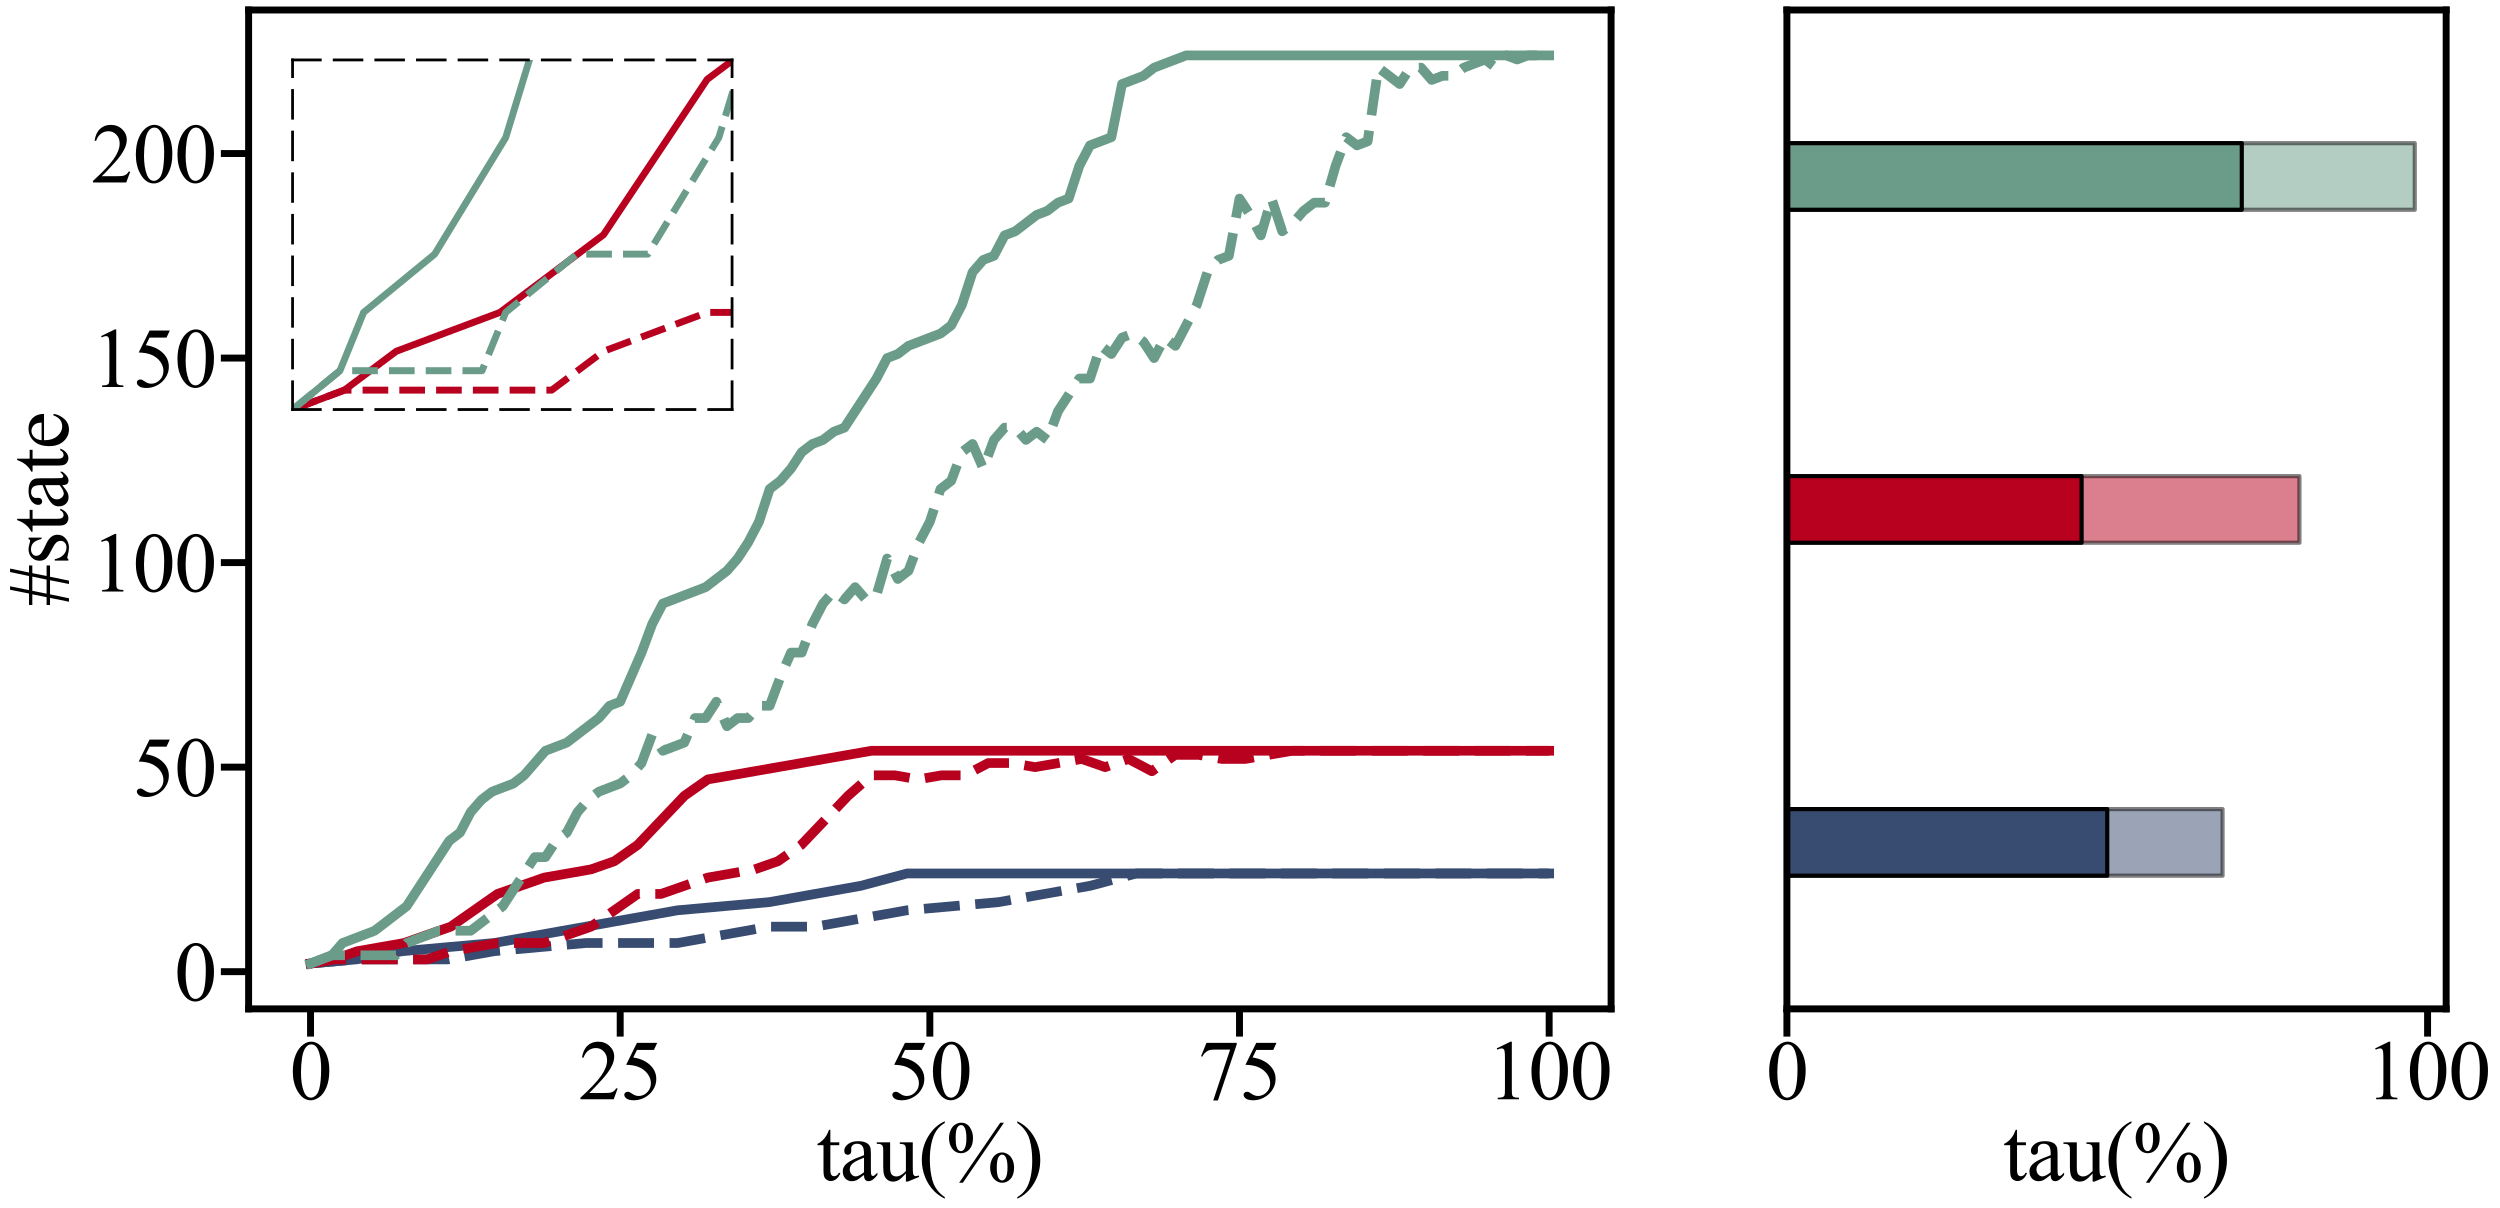<?xml version="1.0" encoding="utf-8" standalone="no"?>
<!DOCTYPE svg PUBLIC "-//W3C//DTD SVG 1.1//EN"
  "http://www.w3.org/Graphics/SVG/1.1/DTD/svg11.dtd">
<svg xmlns:xlink="http://www.w3.org/1999/xlink" width="1802.004pt" height="870.894pt" viewBox="0 0 1802.004 870.894" xmlns="http://www.w3.org/2000/svg" version="1.1">
 <defs>
  <style type="text/css">*{stroke-linejoin: round; stroke-linecap: butt}</style>
 </defs>
 <g id="figure_1">
  <g id="patch_1">
   <path d="M 0 870.894 
L 1802.004 870.894 
L 1802.004 0 
L 0 0 
z
" style="fill: #ffffff"/>
  </g>
  <g id="axes_1">
   <g id="patch_2">
    <path d="M 179.197 727.2 
L 1161.277 727.2 
L 1161.277 7.2 
L 179.197 7.2 
z
" style="fill: #ffffff"/>
   </g>
   <g id="matplotlib.axis_1">
    <g id="xtick_1">
     <g id="line2d_1">
      <defs>
       <path id="m4f096ba3c2" d="M 0 0 
L 0 20 
" style="stroke: #000000; stroke-width: 5"/>
      </defs>
      <g>
       <use xlink:href="#m4f096ba3c2" x="223.837" y="727.2" style="fill: #f8d941; stroke: #000000; stroke-width: 5"/>
      </g>
     </g>
     <g id="text_1">
      <!-- 0 -->
      <g transform="translate(208.837 792.362) scale(0.6 -0.6)">
       <defs>
        <path id="TimesNewRomanPSMT-30" d="M 231 2094 
Q 231 2819 450 3342 
Q 669 3866 1031 4122 
Q 1313 4325 1613 4325 
Q 2100 4325 2488 3828 
Q 2972 3213 2972 2159 
Q 2972 1422 2759 906 
Q 2547 391 2217 158 
Q 1888 -75 1581 -75 
Q 975 -75 572 641 
Q 231 1244 231 2094 
z
M 844 2016 
Q 844 1141 1059 588 
Q 1238 122 1591 122 
Q 1759 122 1940 273 
Q 2122 425 2216 781 
Q 2359 1319 2359 2297 
Q 2359 3022 2209 3506 
Q 2097 3866 1919 4016 
Q 1791 4119 1609 4119 
Q 1397 4119 1231 3928 
Q 1006 3669 925 3112 
Q 844 2556 844 2016 
z
" transform="scale(0.016)"/>
       </defs>
       <use xlink:href="#TimesNewRomanPSMT-30"/>
      </g>
     </g>
    </g>
    <g id="xtick_2">
     <g id="line2d_2">
      <g>
       <use xlink:href="#m4f096ba3c2" x="447.037" y="727.2" style="fill: #f8d941; stroke: #000000; stroke-width: 5"/>
      </g>
     </g>
     <g id="text_2">
      <!-- 25 -->
      <g transform="translate(417.037 792.362) scale(0.6 -0.6)">
       <defs>
        <path id="TimesNewRomanPSMT-32" d="M 2934 816 
L 2638 0 
L 138 0 
L 138 116 
Q 1241 1122 1691 1759 
Q 2141 2397 2141 2925 
Q 2141 3328 1894 3587 
Q 1647 3847 1303 3847 
Q 991 3847 742 3664 
Q 494 3481 375 3128 
L 259 3128 
Q 338 3706 661 4015 
Q 984 4325 1469 4325 
Q 1984 4325 2329 3994 
Q 2675 3663 2675 3213 
Q 2675 2891 2525 2569 
Q 2294 2063 1775 1497 
Q 997 647 803 472 
L 1909 472 
Q 2247 472 2383 497 
Q 2519 522 2628 598 
Q 2738 675 2819 816 
L 2934 816 
z
" transform="scale(0.016)"/>
        <path id="TimesNewRomanPSMT-35" d="M 2778 4238 
L 2534 3706 
L 1259 3706 
L 981 3138 
Q 1809 3016 2294 2522 
Q 2709 2097 2709 1522 
Q 2709 1188 2573 903 
Q 2438 619 2231 419 
Q 2025 219 1772 97 
Q 1413 -75 1034 -75 
Q 653 -75 479 54 
Q 306 184 306 341 
Q 306 428 378 495 
Q 450 563 559 563 
Q 641 563 702 538 
Q 763 513 909 409 
Q 1144 247 1384 247 
Q 1750 247 2026 523 
Q 2303 800 2303 1197 
Q 2303 1581 2056 1914 
Q 1809 2247 1375 2428 
Q 1034 2569 447 2591 
L 1259 4238 
L 2778 4238 
z
" transform="scale(0.016)"/>
       </defs>
       <use xlink:href="#TimesNewRomanPSMT-32"/>
       <use xlink:href="#TimesNewRomanPSMT-35" x="50"/>
      </g>
     </g>
    </g>
    <g id="xtick_3">
     <g id="line2d_3">
      <g>
       <use xlink:href="#m4f096ba3c2" x="670.237" y="727.2" style="fill: #f8d941; stroke: #000000; stroke-width: 5"/>
      </g>
     </g>
     <g id="text_3">
      <!-- 50 -->
      <g transform="translate(640.237 792.362) scale(0.6 -0.6)">
       <use xlink:href="#TimesNewRomanPSMT-35"/>
       <use xlink:href="#TimesNewRomanPSMT-30" x="50"/>
      </g>
     </g>
    </g>
    <g id="xtick_4">
     <g id="line2d_4">
      <g>
       <use xlink:href="#m4f096ba3c2" x="893.437" y="727.2" style="fill: #f8d941; stroke: #000000; stroke-width: 5"/>
      </g>
     </g>
     <g id="text_4">
      <!-- 75 -->
      <g transform="translate(863.437 792.362) scale(0.6 -0.6)">
       <defs>
        <path id="TimesNewRomanPSMT-37" d="M 644 4238 
L 2916 4238 
L 2916 4119 
L 1503 -88 
L 1153 -88 
L 2419 3728 
L 1253 3728 
Q 900 3728 750 3644 
Q 488 3500 328 3200 
L 238 3234 
L 644 4238 
z
" transform="scale(0.016)"/>
       </defs>
       <use xlink:href="#TimesNewRomanPSMT-37"/>
       <use xlink:href="#TimesNewRomanPSMT-35" x="50"/>
      </g>
     </g>
    </g>
    <g id="xtick_5">
     <g id="line2d_5">
      <g>
       <use xlink:href="#m4f096ba3c2" x="1116.637" y="727.2" style="fill: #f8d941; stroke: #000000; stroke-width: 5"/>
      </g>
     </g>
     <g id="text_5">
      <!-- 100 -->
      <g transform="translate(1071.637 792.362) scale(0.6 -0.6)">
       <defs>
        <path id="TimesNewRomanPSMT-31" d="M 750 3822 
L 1781 4325 
L 1884 4325 
L 1884 747 
Q 1884 391 1914 303 
Q 1944 216 2037 169 
Q 2131 122 2419 116 
L 2419 0 
L 825 0 
L 825 116 
Q 1125 122 1212 167 
Q 1300 213 1334 289 
Q 1369 366 1369 747 
L 1369 3034 
Q 1369 3497 1338 3628 
Q 1316 3728 1258 3775 
Q 1200 3822 1119 3822 
Q 1003 3822 797 3725 
L 750 3822 
z
" transform="scale(0.016)"/>
       </defs>
       <use xlink:href="#TimesNewRomanPSMT-31"/>
       <use xlink:href="#TimesNewRomanPSMT-30" x="50"/>
       <use xlink:href="#TimesNewRomanPSMT-30" x="100"/>
      </g>
     </g>
    </g>
    <g id="text_6">
     <!-- tau(%) -->
     <g transform="translate(588.618 850.859) scale(0.6 -0.6)">
      <defs>
       <path id="TimesNewRomanPSMT-74" d="M 1031 3803 
L 1031 2863 
L 1700 2863 
L 1700 2644 
L 1031 2644 
L 1031 788 
Q 1031 509 1111 412 
Q 1191 316 1316 316 
Q 1419 316 1516 380 
Q 1613 444 1666 569 
L 1788 569 
Q 1678 263 1478 108 
Q 1278 -47 1066 -47 
Q 922 -47 784 33 
Q 647 113 581 261 
Q 516 409 516 719 
L 516 2644 
L 63 2644 
L 63 2747 
Q 234 2816 414 2980 
Q 594 3144 734 3369 
Q 806 3488 934 3803 
L 1031 3803 
z
" transform="scale(0.016)"/>
       <path id="TimesNewRomanPSMT-61" d="M 1822 413 
Q 1381 72 1269 19 
Q 1100 -59 909 -59 
Q 613 -59 420 144 
Q 228 347 228 678 
Q 228 888 322 1041 
Q 450 1253 767 1440 
Q 1084 1628 1822 1897 
L 1822 2009 
Q 1822 2438 1686 2597 
Q 1550 2756 1291 2756 
Q 1094 2756 978 2650 
Q 859 2544 859 2406 
L 866 2225 
Q 866 2081 792 2003 
Q 719 1925 600 1925 
Q 484 1925 411 2006 
Q 338 2088 338 2228 
Q 338 2497 613 2722 
Q 888 2947 1384 2947 
Q 1766 2947 2009 2819 
Q 2194 2722 2281 2516 
Q 2338 2381 2338 1966 
L 2338 994 
Q 2338 584 2353 492 
Q 2369 400 2405 369 
Q 2441 338 2488 338 
Q 2538 338 2575 359 
Q 2641 400 2828 588 
L 2828 413 
Q 2478 -56 2159 -56 
Q 2006 -56 1915 50 
Q 1825 156 1822 413 
z
M 1822 616 
L 1822 1706 
Q 1350 1519 1213 1441 
Q 966 1303 859 1153 
Q 753 1003 753 825 
Q 753 600 887 451 
Q 1022 303 1197 303 
Q 1434 303 1822 616 
z
" transform="scale(0.016)"/>
       <path id="TimesNewRomanPSMT-75" d="M 2709 2863 
L 2709 1128 
Q 2709 631 2732 520 
Q 2756 409 2807 365 
Q 2859 322 2928 322 
Q 3025 322 3147 375 
L 3191 266 
L 2334 -88 
L 2194 -88 
L 2194 519 
Q 1825 119 1631 15 
Q 1438 -88 1222 -88 
Q 981 -88 804 51 
Q 628 191 559 409 
Q 491 628 491 1028 
L 491 2306 
Q 491 2509 447 2587 
Q 403 2666 317 2708 
Q 231 2750 6 2747 
L 6 2863 
L 1009 2863 
L 1009 947 
Q 1009 547 1148 422 
Q 1288 297 1484 297 
Q 1619 297 1789 381 
Q 1959 466 2194 703 
L 2194 2325 
Q 2194 2569 2105 2655 
Q 2016 2741 1734 2747 
L 1734 2863 
L 2709 2863 
z
" transform="scale(0.016)"/>
       <path id="TimesNewRomanPSMT-28" d="M 1988 -1253 
L 1988 -1369 
Q 1516 -1131 1200 -813 
Q 750 -359 506 256 
Q 263 872 263 1534 
Q 263 2503 741 3301 
Q 1219 4100 1988 4444 
L 1988 4313 
Q 1603 4100 1356 3731 
Q 1109 3363 987 2797 
Q 866 2231 866 1616 
Q 866 947 969 400 
Q 1050 -31 1165 -292 
Q 1281 -553 1476 -793 
Q 1672 -1034 1988 -1253 
z
" transform="scale(0.016)"/>
       <path id="TimesNewRomanPSMT-25" d="M 4350 4334 
L 1263 -175 
L 984 -175 
L 4072 4334 
L 4350 4334 
z
M 1138 4334 
Q 1559 4334 1792 3984 
Q 2025 3634 2025 3181 
Q 2025 2638 1762 2341 
Q 1500 2044 1131 2044 
Q 884 2044 678 2180 
Q 472 2316 348 2584 
Q 225 2853 225 3181 
Q 225 3509 350 3786 
Q 475 4063 692 4198 
Q 909 4334 1138 4334 
z
M 1128 4159 
Q 969 4159 845 3971 
Q 722 3784 722 3184 
Q 722 2750 791 2522 
Q 844 2350 956 2256 
Q 1022 2200 1119 2200 
Q 1269 2200 1375 2363 
Q 1531 2603 1531 3166 
Q 1531 3759 1378 4000 
Q 1278 4159 1128 4159 
z
M 4206 2103 
Q 4428 2103 4648 1962 
Q 4869 1822 4989 1553 
Q 5109 1284 5109 963 
Q 5109 409 4843 117 
Q 4578 -175 4216 -175 
Q 3988 -175 3773 -34 
Q 3559 106 3436 367 
Q 3313 628 3313 963 
Q 3313 1291 3436 1562 
Q 3559 1834 3773 1968 
Q 3988 2103 4206 2103 
z
M 4209 1938 
Q 4059 1938 3950 1769 
Q 3809 1550 3809 941 
Q 3809 381 3953 159 
Q 4059 0 4209 0 
Q 4353 0 4466 172 
Q 4616 400 4616 956 
Q 4616 1544 4466 1778 
Q 4363 1938 4209 1938 
z
" transform="scale(0.016)"/>
       <path id="TimesNewRomanPSMT-29" d="M 144 4313 
L 144 4444 
Q 619 4209 934 3891 
Q 1381 3434 1625 2820 
Q 1869 2206 1869 1541 
Q 1869 572 1392 -226 
Q 916 -1025 144 -1369 
L 144 -1253 
Q 528 -1038 776 -670 
Q 1025 -303 1145 264 
Q 1266 831 1266 1447 
Q 1266 2113 1163 2663 
Q 1084 3094 967 3353 
Q 850 3613 656 3853 
Q 463 4094 144 4313 
z
" transform="scale(0.016)"/>
      </defs>
      <use xlink:href="#TimesNewRomanPSMT-74"/>
      <use xlink:href="#TimesNewRomanPSMT-61" x="27.783"/>
      <use xlink:href="#TimesNewRomanPSMT-75" x="72.168"/>
      <use xlink:href="#TimesNewRomanPSMT-28" x="122.168"/>
      <use xlink:href="#TimesNewRomanPSMT-25" x="155.469"/>
      <use xlink:href="#TimesNewRomanPSMT-29" x="238.77"/>
     </g>
    </g>
   </g>
   <g id="matplotlib.axis_2">
    <g id="ytick_1">
     <g id="line2d_6">
      <defs>
       <path id="m2c85cd5409" d="M 0 0 
L -20 0 
" style="stroke: #000000; stroke-width: 5"/>
      </defs>
      <g>
       <use xlink:href="#m2c85cd5409" x="179.197" y="700.37" style="fill: #f8d941; stroke: #000000; stroke-width: 5"/>
      </g>
     </g>
     <g id="text_7">
      <!-- 0 -->
      <g transform="translate(125.697 721.201) scale(0.6 -0.6)">
       <use xlink:href="#TimesNewRomanPSMT-30"/>
      </g>
     </g>
    </g>
    <g id="ytick_2">
     <g id="line2d_7">
      <g>
       <use xlink:href="#m2c85cd5409" x="179.197" y="552.949" style="fill: #f8d941; stroke: #000000; stroke-width: 5"/>
      </g>
     </g>
     <g id="text_8">
      <!-- 50 -->
      <g transform="translate(95.697 573.781) scale(0.6 -0.6)">
       <use xlink:href="#TimesNewRomanPSMT-35"/>
       <use xlink:href="#TimesNewRomanPSMT-30" x="50"/>
      </g>
     </g>
    </g>
    <g id="ytick_3">
     <g id="line2d_8">
      <g>
       <use xlink:href="#m2c85cd5409" x="179.197" y="405.529" style="fill: #f8d941; stroke: #000000; stroke-width: 5"/>
      </g>
     </g>
     <g id="text_9">
      <!-- 100 -->
      <g transform="translate(65.697 426.36) scale(0.6 -0.6)">
       <use xlink:href="#TimesNewRomanPSMT-31"/>
       <use xlink:href="#TimesNewRomanPSMT-30" x="50"/>
       <use xlink:href="#TimesNewRomanPSMT-30" x="100"/>
      </g>
     </g>
    </g>
    <g id="ytick_4">
     <g id="line2d_9">
      <g>
       <use xlink:href="#m2c85cd5409" x="179.197" y="258.109" style="fill: #f8d941; stroke: #000000; stroke-width: 5"/>
      </g>
     </g>
     <g id="text_10">
      <!-- 150 -->
      <g transform="translate(65.697 278.94) scale(0.6 -0.6)">
       <use xlink:href="#TimesNewRomanPSMT-31"/>
       <use xlink:href="#TimesNewRomanPSMT-35" x="50"/>
       <use xlink:href="#TimesNewRomanPSMT-30" x="100"/>
      </g>
     </g>
    </g>
    <g id="ytick_5">
     <g id="line2d_10">
      <g>
       <use xlink:href="#m2c85cd5409" x="179.197" y="110.689" style="fill: #f8d941; stroke: #000000; stroke-width: 5"/>
      </g>
     </g>
     <g id="text_11">
      <!-- 200 -->
      <g transform="translate(65.697 131.52) scale(0.6 -0.6)">
       <use xlink:href="#TimesNewRomanPSMT-32"/>
       <use xlink:href="#TimesNewRomanPSMT-30" x="50"/>
       <use xlink:href="#TimesNewRomanPSMT-30" x="100"/>
      </g>
     </g>
    </g>
    <g id="text_12">
     <!-- #state -->
     <g transform="translate(48.862 437.18) rotate(-90) scale(0.6 -0.6)">
      <defs>
       <path id="TimesNewRomanPSMT-23" d="M 359 -88 
L 650 1334 
L 116 1334 
L 116 1591 
L 700 1591 
L 916 2663 
L 116 2663 
L 116 2913 
L 975 2913 
L 1259 4334 
L 1519 4334 
L 1234 2913 
L 2288 2913 
L 2591 4334 
L 2850 4334 
L 2553 2913 
L 3084 2913 
L 3084 2663 
L 2506 2663 
L 2288 1591 
L 3084 1591 
L 3084 1334 
L 2234 1334 
L 1944 -88 
L 1691 -88 
L 1975 1334 
L 916 1334 
L 619 -88 
L 359 -88 
z
M 963 1591 
L 2022 1591 
L 2247 2663 
L 1181 2663 
L 963 1591 
z
" transform="scale(0.016)"/>
       <path id="TimesNewRomanPSMT-73" d="M 2050 2947 
L 2050 1972 
L 1947 1972 
Q 1828 2431 1642 2597 
Q 1456 2763 1169 2763 
Q 950 2763 815 2647 
Q 681 2531 681 2391 
Q 681 2216 781 2091 
Q 878 1963 1175 1819 
L 1631 1597 
Q 2266 1288 2266 781 
Q 2266 391 1970 151 
Q 1675 -88 1309 -88 
Q 1047 -88 709 6 
Q 606 38 541 38 
Q 469 38 428 -44 
L 325 -44 
L 325 978 
L 428 978 
Q 516 541 762 319 
Q 1009 97 1316 97 
Q 1531 97 1667 223 
Q 1803 350 1803 528 
Q 1803 744 1651 891 
Q 1500 1038 1047 1263 
Q 594 1488 453 1669 
Q 313 1847 313 2119 
Q 313 2472 555 2709 
Q 797 2947 1181 2947 
Q 1350 2947 1591 2875 
Q 1750 2828 1803 2828 
Q 1853 2828 1881 2850 
Q 1909 2872 1947 2947 
L 2050 2947 
z
" transform="scale(0.016)"/>
       <path id="TimesNewRomanPSMT-65" d="M 681 1784 
Q 678 1147 991 784 
Q 1303 422 1725 422 
Q 2006 422 2214 576 
Q 2422 731 2563 1106 
L 2659 1044 
Q 2594 616 2278 264 
Q 1963 -88 1488 -88 
Q 972 -88 605 314 
Q 238 716 238 1394 
Q 238 2128 614 2539 
Q 991 2950 1559 2950 
Q 2041 2950 2350 2633 
Q 2659 2316 2659 1784 
L 681 1784 
z
M 681 1966 
L 2006 1966 
Q 1991 2241 1941 2353 
Q 1863 2528 1708 2628 
Q 1553 2728 1384 2728 
Q 1125 2728 920 2526 
Q 716 2325 681 1966 
z
" transform="scale(0.016)"/>
      </defs>
      <use xlink:href="#TimesNewRomanPSMT-23"/>
      <use xlink:href="#TimesNewRomanPSMT-73" x="50"/>
      <use xlink:href="#TimesNewRomanPSMT-74" x="88.916"/>
      <use xlink:href="#TimesNewRomanPSMT-61" x="116.699"/>
      <use xlink:href="#TimesNewRomanPSMT-74" x="161.084"/>
      <use xlink:href="#TimesNewRomanPSMT-65" x="188.867"/>
     </g>
    </g>
   </g>
   <g id="line2d_11">
    <path d="M 223.837 694.473 
L 256.904 691.524 
L 289.97 691.524 
L 323.037 691.524 
L 356.104 685.628 
L 389.17 682.679 
L 422.237 679.731 
L 455.304 679.731 
L 488.37 679.731 
L 521.437 673.834 
L 554.504 667.937 
L 587.57 667.937 
L 620.637 662.04 
L 653.704 656.143 
L 686.77 653.195 
L 719.837 650.247 
L 752.904 644.35 
L 785.97 638.453 
L 819.037 629.608 
L 852.104 629.608 
L 885.17 629.608 
L 918.237 629.608 
L 951.304 629.608 
L 984.37 629.608 
L 1017.437 629.608 
L 1050.504 629.608 
L 1083.57 629.608 
L 1116.637 629.608 
" clip-path="url(#pf756d72950)" style="fill: none; stroke-dasharray: 25.9,11.2; stroke-dashoffset: 0; stroke: #384b70; stroke-width: 7"/>
   </g>
   <g id="line2d_12">
    <path d="M 223.837 694.473 
L 256.904 691.524 
L 289.97 685.628 
L 323.037 682.679 
L 356.104 679.731 
L 389.17 673.834 
L 422.237 667.937 
L 455.304 662.04 
L 488.37 656.143 
L 521.437 653.195 
L 554.504 650.247 
L 587.57 644.35 
L 620.637 638.453 
L 653.704 629.608 
L 686.77 629.608 
L 719.837 629.608 
L 752.904 629.608 
L 785.97 629.608 
L 819.037 629.608 
L 852.104 629.608 
L 885.17 629.608 
L 918.237 629.608 
L 951.304 629.608 
L 984.37 629.608 
L 1017.437 629.608 
L 1050.504 629.608 
L 1083.57 629.608 
L 1116.637 629.608 
" clip-path="url(#pf756d72950)" style="fill: none; stroke: #384b70; stroke-width: 7; stroke-linecap: square"/>
   </g>
   <g id="line2d_13">
    <path d="M 223.837 694.473 
L 240.682 691.524 
L 257.527 691.524 
L 274.373 691.524 
L 291.218 691.524 
L 308.063 691.524 
L 324.909 685.628 
L 341.754 682.679 
L 358.599 679.731 
L 375.444 679.731 
L 392.29 679.731 
L 409.135 673.834 
L 425.98 667.937 
L 442.826 656.143 
L 459.671 644.35 
L 476.516 644.35 
L 493.361 638.453 
L 510.207 632.556 
L 527.052 629.608 
L 543.897 626.659 
L 560.743 620.763 
L 577.588 608.969 
L 594.433 591.279 
L 611.278 573.588 
L 628.124 558.846 
L 644.969 558.846 
L 661.814 561.795 
L 678.66 558.846 
L 695.505 558.846 
L 712.35 550.001 
L 729.195 550.001 
L 746.041 552.949 
L 762.886 550.001 
L 779.731 547.053 
L 796.576 552.949 
L 813.422 547.053 
L 830.267 555.898 
L 847.112 544.104 
L 863.958 544.104 
L 880.803 547.053 
L 897.648 547.053 
L 914.493 544.104 
L 931.339 541.156 
L 948.184 541.156 
L 965.029 541.156 
L 981.875 541.156 
L 998.72 541.156 
L 1015.565 541.156 
L 1032.41 541.156 
L 1049.256 541.156 
L 1066.101 541.156 
L 1082.946 541.156 
L 1099.792 541.156 
L 1116.637 541.156 
" clip-path="url(#pf756d72950)" style="fill: none; stroke-dasharray: 25.9,11.2; stroke-dashoffset: 0; stroke: #b8001f; stroke-width: 7"/>
   </g>
   <g id="line2d_14">
    <path d="M 223.837 694.473 
L 240.682 691.524 
L 257.527 685.628 
L 274.373 682.679 
L 291.218 679.731 
L 308.063 673.834 
L 324.909 667.937 
L 341.754 656.143 
L 358.599 644.35 
L 375.444 638.453 
L 392.29 632.556 
L 409.135 629.608 
L 425.98 626.659 
L 442.826 620.763 
L 459.671 608.969 
L 476.516 591.279 
L 493.361 573.588 
L 510.207 561.795 
L 527.052 558.846 
L 543.897 555.898 
L 560.743 552.949 
L 577.588 550.001 
L 594.433 547.053 
L 611.278 544.104 
L 628.124 541.156 
L 644.969 541.156 
L 661.814 541.156 
L 678.66 541.156 
L 695.505 541.156 
L 712.35 541.156 
L 729.195 541.156 
L 746.041 541.156 
L 762.886 541.156 
L 779.731 541.156 
L 796.576 541.156 
L 813.422 541.156 
L 830.267 541.156 
L 847.112 541.156 
L 863.958 541.156 
L 880.803 541.156 
L 897.648 541.156 
L 914.493 541.156 
L 931.339 541.156 
L 948.184 541.156 
L 965.029 541.156 
L 981.875 541.156 
L 998.72 541.156 
L 1015.565 541.156 
L 1032.41 541.156 
L 1049.256 541.156 
L 1066.101 541.156 
L 1082.946 541.156 
L 1099.792 541.156 
L 1116.637 541.156 
" clip-path="url(#pf756d72950)" style="fill: none; stroke: #b8001f; stroke-width: 7; stroke-linecap: square"/>
   </g>
   <g id="line2d_15">
    <path d="M 223.837 694.473 
L 231.533 691.524 
L 239.23 688.576 
L 246.927 688.576 
L 254.623 688.576 
L 262.32 688.576 
L 270.016 688.576 
L 277.713 688.576 
L 285.409 688.576 
L 293.106 679.731 
L 300.802 676.782 
L 308.499 673.834 
L 316.195 670.886 
L 323.892 670.886 
L 331.589 670.886 
L 339.285 670.886 
L 346.982 664.989 
L 354.678 659.092 
L 362.375 653.195 
L 370.071 641.401 
L 377.768 629.608 
L 385.464 617.814 
L 393.161 617.814 
L 400.858 606.021 
L 408.554 600.124 
L 416.251 585.382 
L 423.947 576.537 
L 431.644 570.64 
L 439.34 567.691 
L 447.037 564.743 
L 454.733 558.846 
L 462.43 550.001 
L 470.127 529.362 
L 477.823 541.156 
L 485.52 538.207 
L 493.216 535.259 
L 500.913 517.569 
L 508.609 517.569 
L 516.306 505.775 
L 524.002 523.465 
L 531.699 517.569 
L 539.395 517.569 
L 547.092 508.723 
L 554.789 508.723 
L 562.485 488.085 
L 570.182 470.394 
L 577.878 470.394 
L 585.575 449.755 
L 593.271 435.013 
L 600.968 426.168 
L 608.664 432.065 
L 616.361 423.22 
L 624.058 432.065 
L 631.754 429.116 
L 639.451 402.581 
L 647.147 417.323 
L 654.844 411.426 
L 662.54 390.787 
L 670.237 376.045 
L 677.933 352.458 
L 685.63 346.561 
L 693.327 325.922 
L 701.023 320.026 
L 708.72 337.716 
L 716.416 317.077 
L 724.113 308.232 
L 731.809 308.232 
L 739.506 317.077 
L 747.202 311.18 
L 754.899 317.077 
L 762.595 296.438 
L 770.292 284.645 
L 777.989 272.851 
L 785.685 272.851 
L 793.382 249.264 
L 801.078 255.161 
L 808.775 243.367 
L 816.471 240.419 
L 824.168 246.315 
L 831.864 258.109 
L 839.561 243.367 
L 847.258 249.264 
L 854.954 234.522 
L 862.651 219.78 
L 870.347 196.193 
L 878.044 187.347 
L 885.74 184.399 
L 893.437 143.121 
L 901.133 154.915 
L 908.83 169.657 
L 916.527 143.121 
L 924.223 166.709 
L 931.92 160.812 
L 939.616 151.967 
L 947.313 146.07 
L 955.009 146.07 
L 962.706 119.534 
L 970.402 98.895 
L 978.099 104.792 
L 985.795 101.844 
L 993.492 48.772 
L 1001.189 54.669 
L 1008.885 60.566 
L 1016.582 48.772 
L 1024.278 48.772 
L 1031.975 57.618 
L 1039.671 54.669 
L 1047.368 54.669 
L 1055.064 48.772 
L 1062.761 45.824 
L 1070.458 42.876 
L 1078.154 48.772 
L 1085.851 39.927 
L 1093.547 42.876 
L 1101.244 39.927 
L 1108.94 39.927 
L 1116.637 39.927 
" clip-path="url(#pf756d72950)" style="fill: none; stroke-dasharray: 25.9,11.2; stroke-dashoffset: 0; stroke: #6a9c89; stroke-width: 7"/>
   </g>
   <g id="line2d_16">
    <path d="M 223.837 694.473 
L 231.533 691.524 
L 239.23 688.576 
L 246.927 679.731 
L 254.623 676.782 
L 262.32 673.834 
L 270.016 670.886 
L 277.713 664.989 
L 285.409 659.092 
L 293.106 653.195 
L 300.802 641.401 
L 308.499 629.608 
L 316.195 617.814 
L 323.892 606.021 
L 331.589 600.124 
L 339.285 585.382 
L 346.982 576.537 
L 354.678 570.64 
L 362.375 567.691 
L 370.071 564.743 
L 377.768 558.846 
L 385.464 550.001 
L 393.161 541.156 
L 400.858 538.207 
L 408.554 535.259 
L 416.251 529.362 
L 423.947 523.465 
L 431.644 517.569 
L 439.34 508.723 
L 447.037 505.775 
L 454.733 488.085 
L 462.43 470.394 
L 470.127 449.755 
L 477.823 435.013 
L 485.52 432.065 
L 493.216 429.116 
L 500.913 426.168 
L 508.609 423.22 
L 516.306 417.323 
L 524.002 411.426 
L 531.699 402.581 
L 539.395 390.787 
L 547.092 376.045 
L 554.789 352.458 
L 562.485 346.561 
L 570.182 337.716 
L 577.878 325.922 
L 585.575 320.026 
L 593.271 317.077 
L 600.968 311.18 
L 608.664 308.232 
L 616.361 296.438 
L 624.058 284.645 
L 631.754 272.851 
L 639.451 258.109 
L 647.147 255.161 
L 654.844 249.264 
L 662.54 246.315 
L 670.237 243.367 
L 677.933 240.419 
L 685.63 234.522 
L 693.327 219.78 
L 701.023 196.193 
L 708.72 187.347 
L 716.416 184.399 
L 724.113 169.657 
L 731.809 166.709 
L 739.506 160.812 
L 747.202 154.915 
L 754.899 151.967 
L 762.595 146.07 
L 770.292 143.121 
L 777.989 119.534 
L 785.685 104.792 
L 793.382 101.844 
L 801.078 98.895 
L 808.775 60.566 
L 816.471 57.618 
L 824.168 54.669 
L 831.864 48.772 
L 839.561 45.824 
L 847.258 42.876 
L 854.954 39.927 
L 862.651 39.927 
L 870.347 39.927 
L 878.044 39.927 
L 885.74 39.927 
L 893.437 39.927 
L 901.133 39.927 
L 908.83 39.927 
L 916.527 39.927 
L 924.223 39.927 
L 931.92 39.927 
L 939.616 39.927 
L 947.313 39.927 
L 955.009 39.927 
L 962.706 39.927 
L 970.402 39.927 
L 978.099 39.927 
L 985.795 39.927 
L 993.492 39.927 
L 1001.189 39.927 
L 1008.885 39.927 
L 1016.582 39.927 
L 1024.278 39.927 
L 1031.975 39.927 
L 1039.671 39.927 
L 1047.368 39.927 
L 1055.064 39.927 
L 1062.761 39.927 
L 1070.458 39.927 
L 1078.154 39.927 
L 1085.851 39.927 
L 1093.547 39.927 
L 1101.244 39.927 
L 1108.94 39.927 
L 1116.637 39.927 
" clip-path="url(#pf756d72950)" style="fill: none; stroke: #6a9c89; stroke-width: 7; stroke-linecap: square"/>
   </g>
   <g id="patch_3">
    <path d="M 179.197 727.2 
L 179.197 7.2 
" style="fill: none; stroke: #000000; stroke-width: 5; stroke-linejoin: miter; stroke-linecap: square"/>
   </g>
   <g id="patch_4">
    <path d="M 1161.277 727.2 
L 1161.277 7.2 
" style="fill: none; stroke: #000000; stroke-width: 5; stroke-linejoin: miter; stroke-linecap: square"/>
   </g>
   <g id="patch_5">
    <path d="M 179.197 727.2 
L 1161.277 727.2 
" style="fill: none; stroke: #000000; stroke-width: 5; stroke-linejoin: miter; stroke-linecap: square"/>
   </g>
   <g id="patch_6">
    <path d="M 179.197 7.2 
L 1161.277 7.2 
" style="fill: none; stroke: #000000; stroke-width: 5; stroke-linejoin: miter; stroke-linecap: square"/>
   </g>
  </g>
  <g id="axes_2">
   <g id="patch_7">
    <path d="M 210.877 295.2 
L 527.677 295.2 
L 527.677 43.2 
L 210.877 43.2 
z
" style="fill: #ffffff"/>
   </g>
   <g id="matplotlib.axis_3"/>
   <g id="matplotlib.axis_4"/>
   <g id="line2d_17">
    <path d="M 210.877 295.2 
L 248.235 281.2 
L 285.594 281.2 
L 322.952 281.2 
L 360.311 281.2 
L 397.669 281.2 
L 435.028 253.2 
L 472.386 239.2 
L 509.745 225.2 
L 547.103 225.2 
L 584.462 225.2 
L 621.82 197.2 
L 659.179 169.2 
L 696.537 113.2 
L 733.896 57.2 
L 771.254 57.2 
L 808.613 29.2 
L 845.971 1.2 
L 851.842 -1 
" clip-path="url(#p85a35e5455)" style="fill: none; stroke-dasharray: 18.5,8; stroke-dashoffset: 0; stroke: #b8001f; stroke-width: 5"/>
   </g>
   <g id="line2d_18">
    <path d="M 210.877 295.2 
L 248.235 281.2 
L 285.594 253.2 
L 322.952 239.2 
L 360.311 225.2 
L 397.669 197.2 
L 435.028 169.2 
L 472.386 113.2 
L 509.745 57.2 
L 547.103 29.2 
L 584.462 1.2 
L 590.332 -1 
" clip-path="url(#p85a35e5455)" style="fill: none; stroke: #b8001f; stroke-width: 5; stroke-linecap: square"/>
   </g>
   <g id="line2d_19">
    <path d="M 210.877 295.2 
L 227.946 281.2 
L 245.015 267.2 
L 262.084 267.2 
L 279.153 267.2 
L 296.222 267.2 
L 313.291 267.2 
L 330.36 267.2 
L 347.429 267.2 
L 364.498 225.2 
L 381.567 211.2 
L 398.635 197.2 
L 415.704 183.2 
L 432.773 183.2 
L 449.842 183.2 
L 466.911 183.2 
L 483.98 155.2 
L 501.049 127.2 
L 518.118 99.2 
L 535.187 43.2 
L 548.66 -1 
" clip-path="url(#p85a35e5455)" style="fill: none; stroke-dasharray: 18.5,8; stroke-dashoffset: 0; stroke: #6a9c89; stroke-width: 5"/>
   </g>
   <g id="line2d_20">
    <path d="M 210.877 295.2 
L 227.946 281.2 
L 245.015 267.2 
L 262.084 225.2 
L 279.153 211.2 
L 296.222 197.2 
L 313.291 183.2 
L 330.36 155.2 
L 347.429 127.2 
L 364.498 99.2 
L 381.567 43.2 
L 395.039 -1 
" clip-path="url(#p85a35e5455)" style="fill: none; stroke: #6a9c89; stroke-width: 5; stroke-linecap: square"/>
   </g>
   <g id="patch_8">
    <path d="M 210.877 295.2 
L 210.877 43.2 
" style="fill: none; stroke-dasharray: 20,10; stroke-dashoffset: 0; stroke: #000000; stroke-width: 2; stroke-linejoin: miter; stroke-linecap: square"/>
   </g>
   <g id="patch_9">
    <path d="M 527.677 295.2 
L 527.677 43.2 
" style="fill: none; stroke-dasharray: 20,10; stroke-dashoffset: 0; stroke: #000000; stroke-width: 2; stroke-linejoin: miter; stroke-linecap: square"/>
   </g>
   <g id="patch_10">
    <path d="M 210.877 295.2 
L 527.677 295.2 
" style="fill: none; stroke-dasharray: 20,10; stroke-dashoffset: 0; stroke: #000000; stroke-width: 2; stroke-linejoin: miter; stroke-linecap: square"/>
   </g>
   <g id="patch_11">
    <path d="M 210.877 43.2 
L 527.677 43.2 
" style="fill: none; stroke-dasharray: 20,10; stroke-dashoffset: 0; stroke: #000000; stroke-width: 2; stroke-linejoin: miter; stroke-linecap: square"/>
   </g>
  </g>
  <g id="axes_3">
   <g id="patch_12">
    <path d="M 1287.997 727.2 
L 1763.197 727.2 
L 1763.197 7.2 
L 1287.997 7.2 
z
" style="fill: #ffffff"/>
   </g>
   <g id="patch_13">
    <path d="M 1287.997 631.2 
L 1602.026 631.2 
L 1602.026 583.2 
L 1287.997 583.2 
z
" clip-path="url(#p01343265be)" style="fill: #384b70; opacity: 0.5; stroke: #000000; stroke-width: 3; stroke-linejoin: miter"/>
   </g>
   <g id="patch_14">
    <path d="M 1287.997 631.2 
L 1518.901 631.2 
L 1518.901 583.2 
L 1287.997 583.2 
z
" clip-path="url(#p01343265be)" style="fill: #384b70; stroke: #000000; stroke-width: 3; stroke-linejoin: miter"/>
   </g>
   <g id="patch_15">
    <path d="M 1287.997 391.2 
L 1657.443 391.2 
L 1657.443 343.2 
L 1287.997 343.2 
z
" clip-path="url(#p01343265be)" style="fill: #b8001f; opacity: 0.5; stroke: #000000; stroke-width: 3; stroke-linejoin: miter"/>
   </g>
   <g id="patch_16">
    <path d="M 1287.997 391.2 
L 1500.428 391.2 
L 1500.428 343.2 
L 1287.997 343.2 
z
" clip-path="url(#p01343265be)" style="fill: #b8001f; stroke: #000000; stroke-width: 3; stroke-linejoin: miter"/>
   </g>
   <g id="patch_17">
    <path d="M 1287.997 151.2 
L 1740.568 151.2 
L 1740.568 103.2 
L 1287.997 103.2 
z
" clip-path="url(#p01343265be)" style="fill: #6a9c89; opacity: 0.5; stroke: #000000; stroke-width: 3; stroke-linejoin: miter"/>
   </g>
   <g id="patch_18">
    <path d="M 1287.997 151.2 
L 1615.88 151.2 
L 1615.88 103.2 
L 1287.997 103.2 
z
" clip-path="url(#p01343265be)" style="fill: #6a9c89; stroke: #000000; stroke-width: 3; stroke-linejoin: miter"/>
   </g>
   <g id="matplotlib.axis_5">
    <g id="xtick_6">
     <g id="line2d_21">
      <g>
       <use xlink:href="#m4f096ba3c2" x="1287.997" y="727.2" style="fill: #f8d941; stroke: #000000; stroke-width: 5"/>
      </g>
     </g>
     <g id="text_13">
      <!-- 0 -->
      <g transform="translate(1272.997 792.362) scale(0.6 -0.6)">
       <use xlink:href="#TimesNewRomanPSMT-30"/>
      </g>
     </g>
    </g>
    <g id="xtick_7">
     <g id="line2d_22">
      <g>
       <use xlink:href="#m4f096ba3c2" x="1749.804" y="727.2" style="fill: #f8d941; stroke: #000000; stroke-width: 5"/>
      </g>
     </g>
     <g id="text_14">
      <!-- 100 -->
      <g transform="translate(1704.804 792.362) scale(0.6 -0.6)">
       <use xlink:href="#TimesNewRomanPSMT-31"/>
       <use xlink:href="#TimesNewRomanPSMT-30" x="50"/>
       <use xlink:href="#TimesNewRomanPSMT-30" x="100"/>
      </g>
     </g>
    </g>
    <g id="text_15">
     <!-- tau(%) -->
     <g transform="translate(1443.978 850.859) scale(0.6 -0.6)">
      <use xlink:href="#TimesNewRomanPSMT-74"/>
      <use xlink:href="#TimesNewRomanPSMT-61" x="27.783"/>
      <use xlink:href="#TimesNewRomanPSMT-75" x="72.168"/>
      <use xlink:href="#TimesNewRomanPSMT-28" x="122.168"/>
      <use xlink:href="#TimesNewRomanPSMT-25" x="155.469"/>
      <use xlink:href="#TimesNewRomanPSMT-29" x="238.77"/>
     </g>
    </g>
   </g>
   <g id="matplotlib.axis_6"/>
   <g id="patch_19">
    <path d="M 1287.997 727.2 
L 1287.997 7.2 
" style="fill: none; stroke: #000000; stroke-width: 5; stroke-linejoin: miter; stroke-linecap: square"/>
   </g>
   <g id="patch_20">
    <path d="M 1763.197 727.2 
L 1763.197 7.2 
" style="fill: none; stroke: #000000; stroke-width: 5; stroke-linejoin: miter; stroke-linecap: square"/>
   </g>
   <g id="patch_21">
    <path d="M 1287.997 727.2 
L 1763.197 727.2 
" style="fill: none; stroke: #000000; stroke-width: 5; stroke-linejoin: miter; stroke-linecap: square"/>
   </g>
   <g id="patch_22">
    <path d="M 1287.997 7.2 
L 1763.197 7.2 
" style="fill: none; stroke: #000000; stroke-width: 5; stroke-linejoin: miter; stroke-linecap: square"/>
   </g>
  </g>
 </g>
 <defs>
  <clipPath id="pf756d72950">
   <rect x="179.197" y="7.2" width="982.08" height="720"/>
  </clipPath>
  <clipPath id="p85a35e5455">
   <rect x="210.877" y="43.2" width="316.8" height="252"/>
  </clipPath>
  <clipPath id="p01343265be">
   <rect x="1287.997" y="7.2" width="475.2" height="720"/>
  </clipPath>
 </defs>
</svg>
